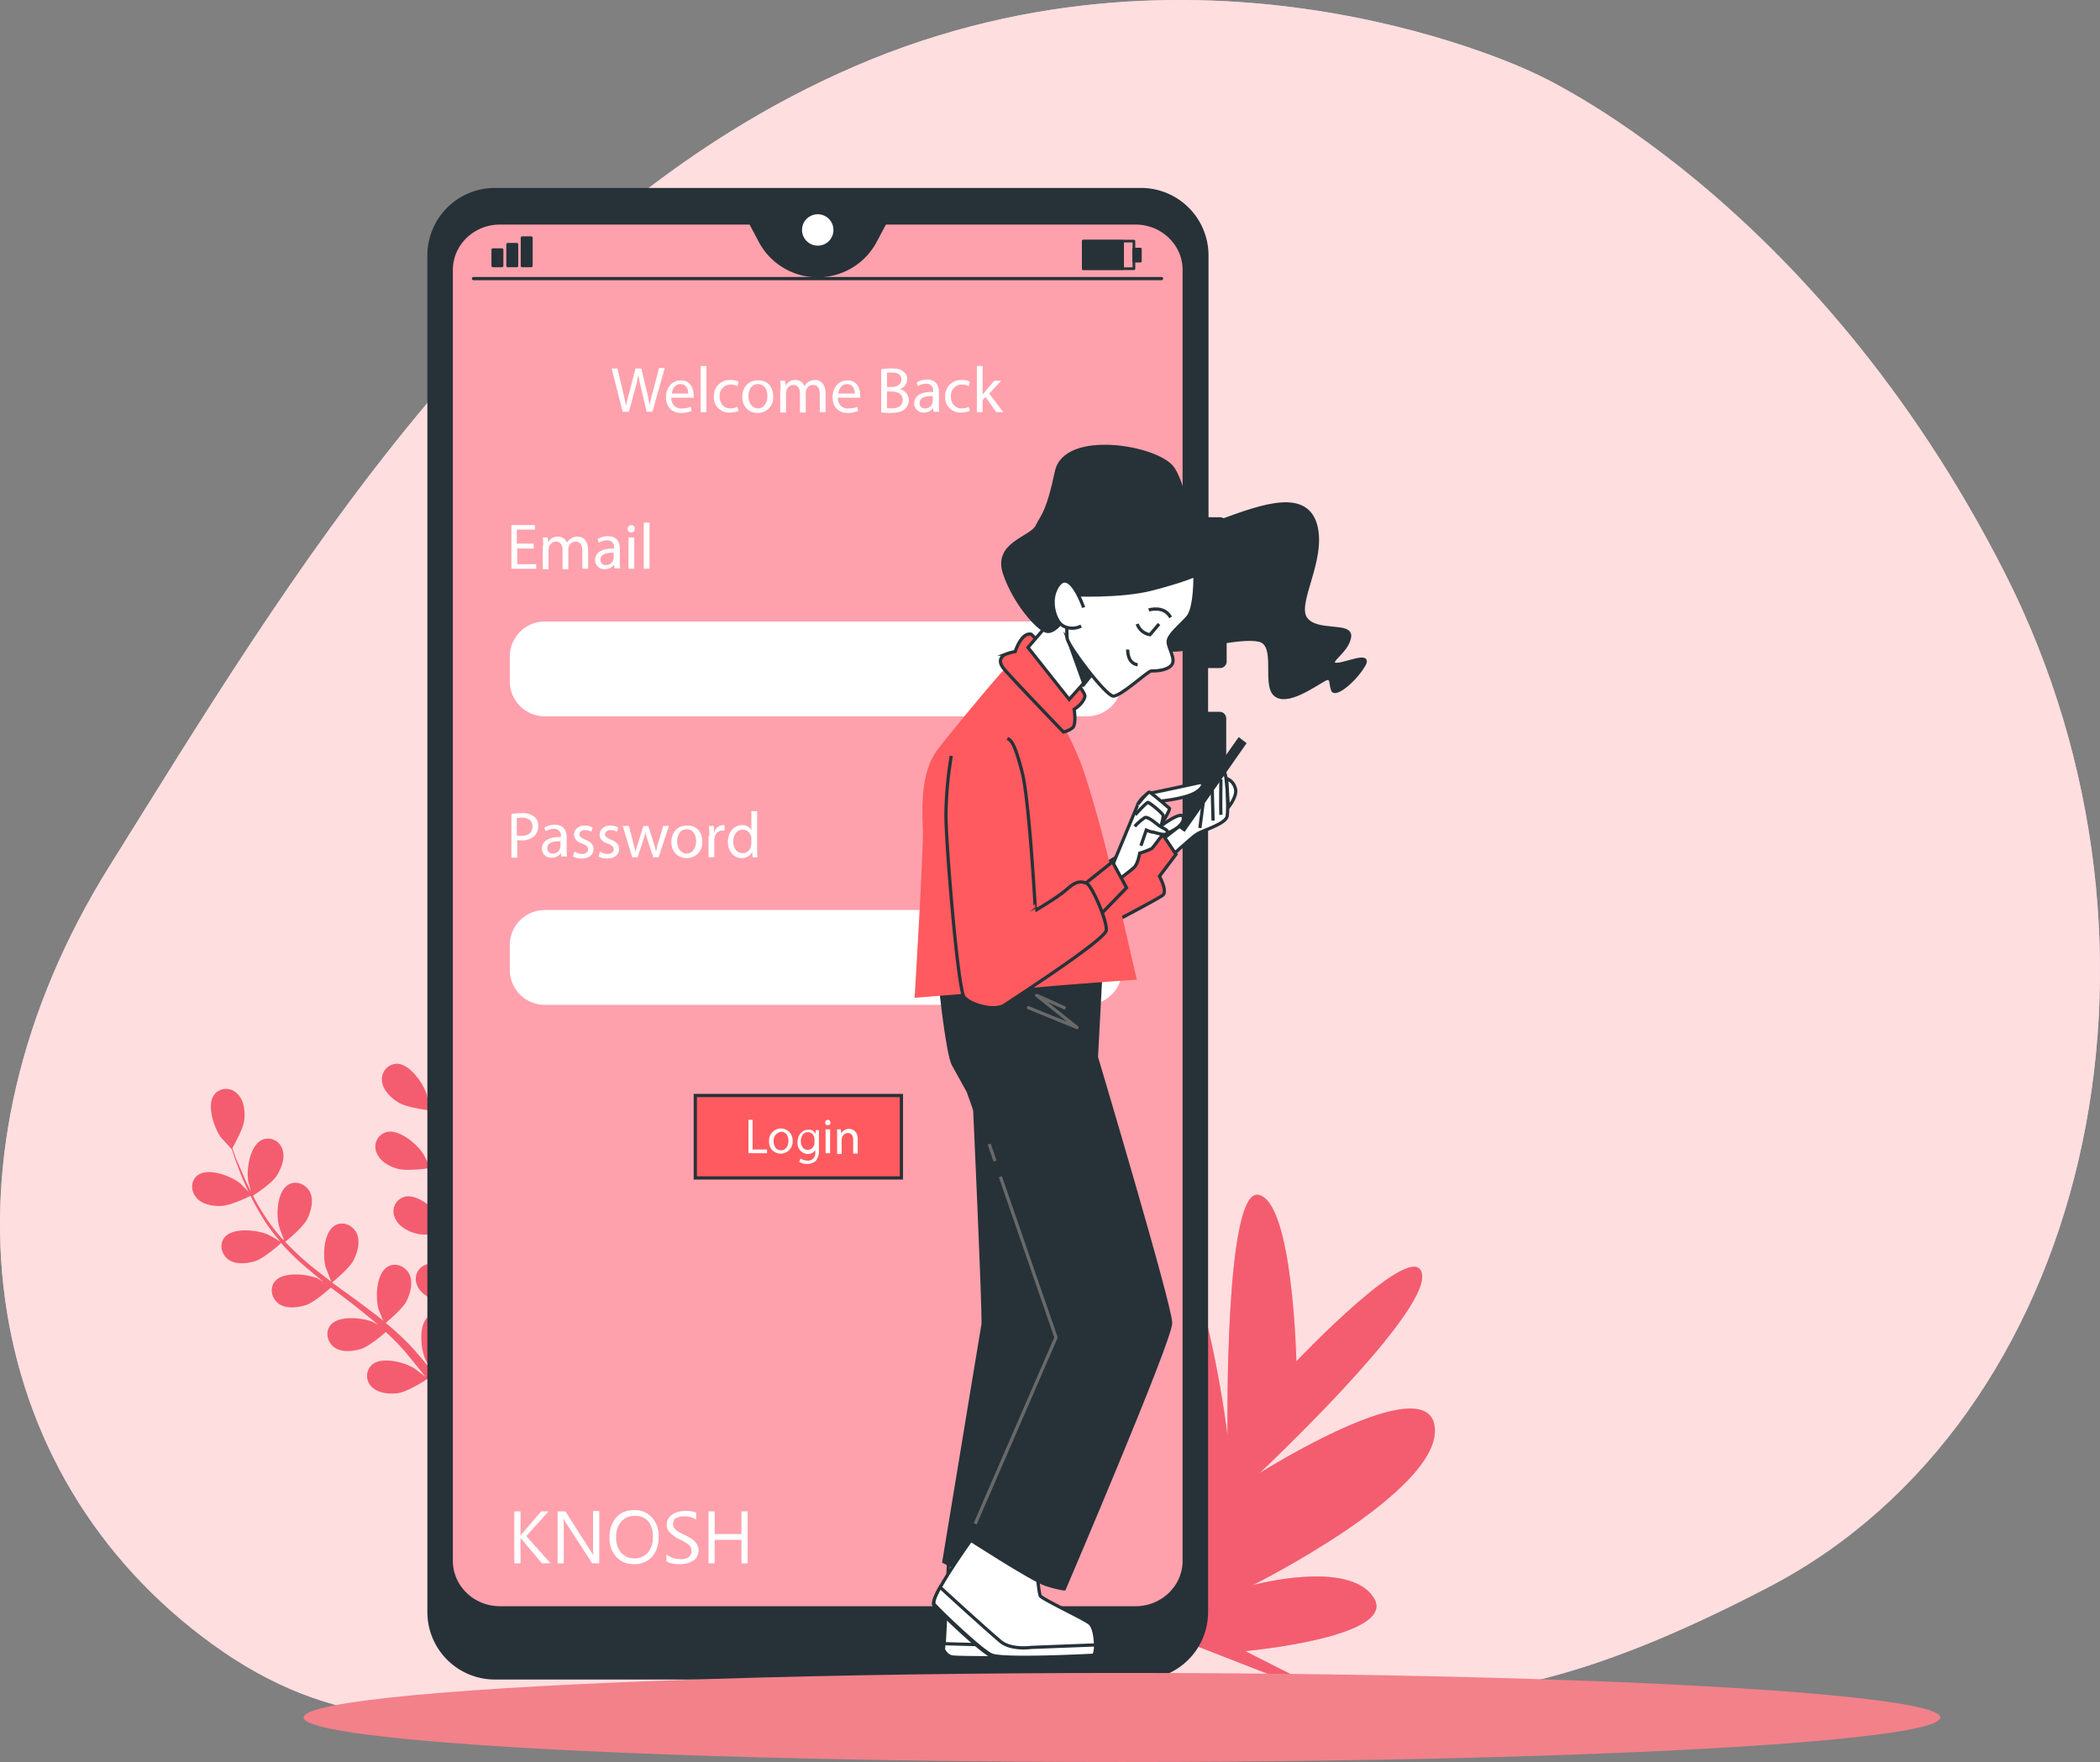 <svg xmlns="http://www.w3.org/2000/svg" width="718.788" height="603.2" viewBox="0 0 718.788 603.2">
  <rect x="0" y="0" width="718.788" height="603.2" fill="#808080" stroke="none"/>
  <g id="Character_2" transform="translate(-17.838 -29.71)">
    <g id="Group_10857" data-name="Group 10857" transform="translate(17.838 29.71)">
      <g id="Group_10845" data-name="Group 10845">
        <path id="Path_4667" data-name="Path 4667" d="M543.11,54.812S432.062.065,310.714,52.272,116.7,227.945,55.177,326.435c-61.38,98.49-45.435,207.844,35.7,266.4s148.44-5.785,270.635,4.939c122.054,10.865,152.814,32.03,261.886-24.834S769.72,355.784,704.249,226.252C638.636,96.72,543.11,54.812,543.11,54.812Z" transform="translate(-17.838 -29.71)" fill="#ffdee0"/>
        <path id="Path_4668" data-name="Path 4668" d="M543.11,54.812S432.062.065,310.714,52.272,116.7,227.945,55.177,326.435c-61.38,98.49-45.435,207.844,35.7,266.4s148.44-5.785,270.635,4.939c122.054,10.865,152.814,32.03,261.886-24.834S769.72,355.784,704.249,226.252C638.636,96.72,543.11,54.812,543.11,54.812Z" transform="translate(-17.838 -29.71)" fill="#ffdee0" opacity="0.7"/>
      </g>
      <g id="Group_10846" data-name="Group 10846" transform="translate(65.769 344.377)">
        <path id="Path_4669" data-name="Path 4669" d="M126.875,303.745a56.828,56.828,0,0,0-1.129-5.644c-1.27-3.81-5.785-10.3-10.159-10.3a5.272,5.272,0,0,0-5.08,5.926c.282,3.1,3.1,5.785,5.644,7.337C119.115,302.9,126.875,303.745,126.875,303.745Z" transform="translate(-45.527 -268.005)" fill="#f45d6f"/>
        <path id="Path_4670" data-name="Path 4670" d="M152.54,274.094c-4.233,1.552-6.209,9.172-6.067,13.123,0,.282.847,5.644.847,5.644h.141c-.282,1.27-.706,2.54-.988,3.951-.564,2.681-1.27,5.644-1.834,9.031a80.723,80.723,0,0,0-1.129,10.724,71.266,71.266,0,0,0,.423,12.135v.141c-.564-1.129-2.117-4.374-2.4-4.656-2.117-3.245-8.325-8.466-12.558-7.2a5.179,5.179,0,0,0-3.245,7.055c1.129,2.963,4.515,4.8,7.337,5.5,3.245.847,10.3-.141,10.865-.282a98.943,98.943,0,0,0,2.681,12.135c.706,2.258,1.411,4.656,2.117,6.914a11.4,11.4,0,0,1-.988-1.975c-2.117-3.245-8.325-8.466-12.558-7.2a5.179,5.179,0,0,0-3.245,7.055c1.129,2.963,4.515,4.8,7.337,5.5,2.822.847,9.031,0,10.583-.141.282.847.564,1.834.847,2.681,1.411,4.233,2.963,8.466,4.233,12.558.423,1.411.847,2.963,1.27,4.374l-.847-1.693c-2.117-3.245-8.325-8.466-12.558-7.2a5.179,5.179,0,0,0-3.245,7.055c1.129,2.963,4.515,4.8,7.337,5.5,2.681.847,8.325.141,10.3-.141.423,1.552.706,2.963.988,4.515.141.988.423,1.975.564,2.963l.423,2.963c.141,1.975.423,3.951.564,5.785.141,1.27.141,2.54.282,3.81-.423-1.411-1.411-4.374-1.552-4.515a21.525,21.525,0,0,0-6.773-7.761,2.274,2.274,0,0,0-.564-.988,5.349,5.349,0,0,0-7.761-1.27c-3.386,2.822-2.54,10.865-.988,14.534.141.282,1.27,2.4,2.117,3.81-.564-.706-1.129-1.411-1.834-2.258-1.27-1.552-2.54-2.963-3.81-4.515-.706-.706-1.411-1.552-2.117-2.258l-2.258-2.258c-1.834-1.693-3.669-3.387-5.644-4.939,1.27-1.129,5.926-4.939,7.2-7.62s2.258-6.35.847-9.172c-1.411-2.681-4.8-4.092-7.478-2.4-3.81,2.4-4.092,10.3-3.1,14.11,0,.282,1.129,2.963,1.693,4.374a34.346,34.346,0,0,0-3.528-2.822c-3.528-2.681-7.055-5.362-10.724-7.9-1.129-.847-2.258-1.693-3.245-2.4.423-.423,6.067-4.939,7.478-7.9,1.27-2.681,2.258-6.35.847-9.172-1.411-2.681-4.8-4.092-7.478-2.4-3.81,2.4-4.092,10.3-3.1,14.11.141.282,1.552,4.092,1.975,5.08-2.4-1.834-4.8-3.669-7.055-5.5a96.664,96.664,0,0,1-8.748-8.184c.282-.141,6.067-4.8,7.62-7.9,1.27-2.681,2.258-6.35.847-9.172-1.411-2.681-4.8-4.092-7.478-2.4-3.81,2.4-4.092,10.3-3.1,14.11a41.4,41.4,0,0,0,1.693,4.515c-.141.141-.141,0-.282.141a63.039,63.039,0,0,1-7.2-9.595,54.167,54.167,0,0,1-3.1-5.5c1.129-.706,6.491-4.233,8.184-6.914,1.552-2.54,2.963-6.067,1.834-9.03a5.158,5.158,0,0,0-7.055-3.1c-3.951,1.975-5.221,9.736-4.656,13.687,0,.282.564,2.4.988,3.951l-1.27-2.54c-1.411-2.963-2.54-5.926-3.669-8.325-.564-1.411-.988-2.822-1.411-3.951.706-1.411,3.81-6.773,4.092-9.877.282-2.963-.141-6.773-2.54-8.889a5.185,5.185,0,0,0-7.761.423c-2.681,3.528-.141,11.147,2.117,14.393.141.282,3.81,4.233,3.81,4.233v-.141c.423,1.129.847,2.54,1.27,3.81.988,2.54,1.975,5.5,3.386,8.466a88.783,88.783,0,0,0,4.939,9.595,57.724,57.724,0,0,0,7.055,9.877l.141.141a43.7,43.7,0,0,0-4.515-2.54c-3.669-1.552-11.57-2.4-14.534.847-2.117,2.4-1.27,5.926,1.129,7.761,2.54,1.834,6.35,1.411,9.172.564,3.1-.988,8.466-5.785,8.889-6.208a85.827,85.827,0,0,0,8.889,8.607c1.834,1.552,3.669,3.1,5.644,4.656-.988-.564-1.834-.988-1.975-1.129-3.669-1.552-11.57-2.4-14.534.847-2.117,2.4-1.27,5.926,1.129,7.761,2.54,1.834,6.35,1.411,9.172.564s7.478-4.939,8.748-6.067c.706.564,1.411,1.129,2.258,1.693,3.528,2.681,7.055,5.362,10.442,8.184,1.27.988,2.4,1.975,3.528,2.963-.847-.564-1.552-.847-1.693-.988-3.669-1.552-11.57-2.4-14.534.847-2.117,2.4-1.27,5.926,1.129,7.761,2.54,1.834,6.35,1.411,9.172.564,2.681-.847,7.055-4.515,8.466-5.785,1.129.988,2.258,2.117,3.386,3.245.706.706,1.411,1.411,2.117,2.258a28.249,28.249,0,0,1,1.975,2.258c1.27,1.552,2.54,3.1,3.669,4.515.847.988,1.552,1.975,2.4,3.1-1.129-.988-3.528-2.822-3.81-2.963-3.386-2.117-11.006-4.092-14.392-1.27a5.185,5.185,0,0,0,0,7.761c2.258,2.117,6.067,2.4,9.031,1.975,3.245-.564,9.031-4.233,9.736-4.8,1.27,1.693,2.54,3.245,3.669,4.8,3.951,5.362,6.914,10.018,9.031,13.4a.437.437,0,0,1,.141.282l2.681-1.27a3.084,3.084,0,0,1-.423-.706c-2.117-3.245-5.362-7.9-9.454-13.264-1.27-1.693-2.681-3.528-4.092-5.362a54.515,54.515,0,0,0,4.233-5.221c3.1,1.27,9.595,1.27,10.442,1.27.141,2.117.282,4.092.282,6.067.282,6.632.282,12.276.141,16.086v.423l2.963-1.411c0-3.81-.141-9.031-.564-15.239-.141-2.116-.282-4.374-.564-6.773.847-.141,7.62-1.975,10.159-3.951,2.258-1.834,4.8-4.8,4.656-7.9s-2.54-5.644-5.785-5.221c-4.374.564-8.043,7.62-8.748,11.57,0,.282-.282,2.822-.282,4.374-.141-.988-.141-1.834-.282-2.822-.141-1.975-.423-3.81-.706-5.926l-.423-2.963c-.141-.988-.423-2.117-.564-3.1-.564-2.4-1.129-4.8-1.834-7.2,1.693-.141,7.761-.847,10.3-2.4,2.54-1.411,5.362-4.092,5.785-7.2a5.21,5.21,0,0,0-4.939-6.067c-4.374-.141-9.172,6.35-10.442,10.018-.141.282-.706,2.963-.988,4.515-.423-1.411-.847-2.963-1.411-4.374-1.411-4.233-2.963-8.325-4.515-12.558-.423-1.27-.988-2.54-1.411-3.81.564,0,7.761-.705,10.583-2.4,2.54-1.411,5.362-4.092,5.785-7.2a5.21,5.21,0,0,0-4.939-6.067c-4.374-.141-9.172,6.35-10.442,10.018-.141.282-.988,4.233-1.129,5.362-.988-2.822-1.975-5.644-2.822-8.466-1.129-3.951-2.117-7.761-2.822-11.57.282,0,7.761-.705,10.724-2.4,2.54-1.411,5.362-4.092,5.785-7.2a5.21,5.21,0,0,0-4.939-6.067c-4.374-.141-9.172,6.35-10.442,10.018-.141.282-.847,3.245-1.129,4.8h-.282a70.063,70.063,0,0,1-.706-11.994c0-2.258.282-4.374.423-6.35,1.411,0,7.761,0,10.583-1.27,2.681-1.129,5.785-3.386,6.491-6.491a5.331,5.331,0,0,0-4.233-6.632c-4.374-.564-9.736,5.362-11.429,8.889a28.018,28.018,0,0,0-1.27,3.81c.141-.988.141-1.834.282-2.822.423-3.245,1.129-6.35,1.693-9.031.282-1.552.706-2.822.988-4.092,1.411-.705,6.914-3.669,8.889-5.926,1.834-2.258,3.528-5.785,2.822-8.748A4.21,4.21,0,0,0,152.54,274.094Z" transform="translate(-62.585 -273.771)" fill="#f45d6f"/>
        <path id="Path_4671" data-name="Path 4671" d="M74.4,325.682c3.528-.141,10.442-3.669,10.442-3.669.141,0-3.669-3.81-3.951-4.092-3.1-2.4-10.442-5.362-14.251-2.963-2.681,1.693-2.822,5.362-.847,7.761C67.625,325.118,71.435,325.824,74.4,325.682Z" transform="translate(-64.449 -257.207)" fill="#f45d6f"/>
      </g>
      <g id="Group_10847" data-name="Group 10847" transform="translate(279.189 403.27)">
        <path id="Path_4672" data-name="Path 4672" d="M380.226,378.287s-1.129-54.748-12.981-57.005c-11.712-2.258-10.583,82.4-10.583,82.4s-9.172-78.312-32.595-87.484-19.331,75.067.988,110.483c0,0-27.233-68.858-58.84-68.576s30.478,83.533,30.478,83.533-41.766-33.582-40.92-19.9c.988,13.687,14.957,21.589,14.957,21.589L215.7,424.992l187.666,73.091-40.638-20.6s52.349-4.8,44.024-18.2-41.484-4.374-41.484-4.374,63.778-31.748,62.367-53.619c-1.411-21.73-59.969,15.239-59.969,15.239s57.288-53.76,55.594-67.87C421.569,334.686,380.226,378.287,380.226,378.287Z" transform="translate(-215.7 -315.509)" fill="#f45d6f"/>
        <path id="Path_4673" data-name="Path 4673" d="M380.226,378.287s-1.129-54.748-12.981-57.005c-11.712-2.258-10.583,82.4-10.583,82.4s-9.172-78.312-32.595-87.484-19.331,75.067.988,110.483c0,0-27.233-68.858-58.84-68.576s30.478,83.533,30.478,83.533-41.766-33.582-40.92-19.9c.988,13.687,14.957,21.589,14.957,21.589L215.7,424.992l187.666,73.091-40.638-20.6s52.349-4.8,44.024-18.2-41.484-4.374-41.484-4.374,63.778-31.748,62.367-53.619c-1.411-21.73-59.969,15.239-59.969,15.239s57.288-53.76,55.594-67.87C421.569,334.686,380.226,378.287,380.226,378.287Z" transform="translate(-215.7 -315.509)" fill="#f45d6f" opacity="0.4"/>
      </g>
      <path id="Path_4674" data-name="Path 4674" d="M361.53,83.7H275.74l-3.527,6.632a22.3,22.3,0,0,1-38.944,0L229.741,83.7H143.95c-9.172,0-16.65,7.2-16.65,16.086V541.719c0,8.889,7.478,16.086,16.65,16.086H361.671c9.172,0,16.65-7.2,16.65-16.086V99.927A16.722,16.722,0,0,0,361.53,83.7Z" transform="translate(27.154 -7.518)" fill="#ffa1ac"/>
      <g id="Group_10848" data-name="Group 10848" transform="translate(370.764 82.532)">
        <rect id="Rectangle_1591" data-name="Rectangle 1591" width="17.356" height="9.454" fill="none" stroke="#263238" stroke-linecap="round" stroke-linejoin="round" stroke-miterlimit="10" stroke-width="0.911"/>
        <rect id="Rectangle_1592" data-name="Rectangle 1592" width="13.546" height="9.454" fill="#263238" stroke="#263238" stroke-linecap="round" stroke-linejoin="round" stroke-miterlimit="10" stroke-width="0.804"/>
        <rect id="Rectangle_1593" data-name="Rectangle 1593" width="2.399" height="4.233" transform="translate(17.214 2.681)" fill="#263238" stroke="#263238" stroke-linecap="round" stroke-linejoin="round" stroke-miterlimit="10" stroke-width="0.804"/>
      </g>
      <g id="Group_10849" data-name="Group 10849" transform="translate(168.705 81.403)">
        <rect id="Rectangle_1594" data-name="Rectangle 1594" width="3.104" height="5.503" transform="translate(0 4.092)" fill="#263238" stroke="#263238" stroke-linecap="round" stroke-linejoin="round" stroke-miterlimit="10" stroke-width="0.979"/>
        <rect id="Rectangle_1595" data-name="Rectangle 1595" width="3.104" height="7.337" transform="translate(5.08 2.258)" fill="#263238" stroke="#263238" stroke-linecap="round" stroke-linejoin="round" stroke-miterlimit="10" stroke-width="0.979"/>
        <rect id="Rectangle_1596" data-name="Rectangle 1596" width="3.104" height="9.595" transform="translate(10.018)" fill="#263238" stroke="#263238" stroke-linecap="round" stroke-linejoin="round" stroke-miterlimit="10" stroke-width="0.979"/>
      </g>
      <line id="Line_3" data-name="Line 3" x2="235.5" transform="translate(162.073 95.372)" fill="none" stroke="#263238" stroke-linecap="round" stroke-linejoin="round" stroke-miterlimit="10" stroke-width="1.109"/>
      <path id="Path_4675" data-name="Path 4675" d="M392.676,238.956a1.716,1.716,0,0,0,1.693-1.693V190.134a1.716,1.716,0,0,0-1.693-1.693h-4.515V98.276A22.552,22.552,0,0,0,365.584,75.7H144.476A22.552,22.552,0,0,0,121.9,98.276V562.645a22.552,22.552,0,0,0,22.576,22.576H365.443a22.552,22.552,0,0,0,22.576-22.576V279.452h4.515a1.716,1.716,0,0,0,1.693-1.693V256.735a1.716,1.716,0,0,0-1.693-1.693H388.02V238.956h4.656ZM380.4,545.149c0,8.889-7.478,16.086-16.65,16.086H146.17c-9.172,0-16.65-7.2-16.65-16.086V103.215c0-8.889,7.478-16.086,16.65-16.086h85.79l3.528,6.632a22.3,22.3,0,0,0,38.944,0l3.528-6.632h85.79c9.172,0,16.65,7.2,16.65,16.086Z" transform="translate(24.934 -10.806)" fill="#263238" stroke="#263238" stroke-linecap="round" stroke-linejoin="round" stroke-miterlimit="10" stroke-width="1.109"/>
      <path id="Path_4676" data-name="Path 4676" d="M223.853,87.226a5.926,5.926,0,1,0-5.926,5.926A5.872,5.872,0,0,0,223.853,87.226Z" transform="translate(61.968 -8.505)" fill="#fff" stroke="#263238" stroke-linecap="round" stroke-linejoin="round" stroke-miterlimit="10" stroke-width="1.109"/>
      <ellipse id="Ellipse_89" data-name="Ellipse 89" cx="280.089" cy="15.239" rx="280.089" ry="15.239" transform="translate(103.939 572.722)" fill="#f2818a"/>
      <path id="Path_4677" data-name="Path 4677" d="M170.01,134.1l-3.81-14.957h1.975l1.834,7.62c.423,1.834.847,3.669,1.129,5.221h0c.282-1.552.706-3.245,1.27-5.221l1.975-7.62h1.975l1.834,7.62a39.947,39.947,0,0,1,.988,5.08h0a46.316,46.316,0,0,1,1.27-5.221l1.975-7.62H184.4l-4.233,14.957h-1.975l-1.834-7.761a43.459,43.459,0,0,1-.988-4.939h0a47.113,47.113,0,0,1-1.129,4.939l-2.117,7.761H170.01Z" transform="translate(43.143 6.991)" fill="#fff"/>
      <path id="Path_4678" data-name="Path 4678" d="M181.234,127.926A3.334,3.334,0,0,0,184.9,131.6a7.3,7.3,0,0,0,2.963-.564l.282,1.411a8.933,8.933,0,0,1-3.528.706c-3.245,0-5.221-2.117-5.221-5.362S181.375,122,184.48,122c3.528,0,4.374,3.1,4.374,5.08v.847Zm5.785-1.411c0-1.27-.564-3.245-2.681-3.245-1.975,0-2.822,1.834-2.963,3.245Z" transform="translate(48.568 8.224)" fill="#fff"/>
      <path id="Path_4679" data-name="Path 4679" d="M187.8,118.5h1.975v15.8H187.8Z" transform="translate(52.021 6.786)" fill="#fff"/>
      <path id="Path_4680" data-name="Path 4680" d="M199.466,132.483a7.551,7.551,0,0,1-3.1.564,5.148,5.148,0,0,1-5.362-5.5,5.445,5.445,0,0,1,5.785-5.644,6.335,6.335,0,0,1,2.681.564l-.423,1.552a4.372,4.372,0,0,0-2.258-.564,3.781,3.781,0,0,0-3.81,4.092c0,2.54,1.552,4.092,3.669,4.092a4.981,4.981,0,0,0,2.4-.564Z" transform="translate(53.336 8.183)" fill="#fff"/>
      <path id="Path_4681" data-name="Path 4681" d="M208.483,127.5a5.249,5.249,0,0,1-5.362,5.644c-2.963,0-5.221-2.117-5.221-5.5,0-3.669,2.4-5.644,5.362-5.644C206.366,121.861,208.483,124.118,208.483,127.5Zm-8.466,0c0,2.4,1.411,4.092,3.245,4.092s3.245-1.693,3.245-4.233c0-1.834-.847-4.092-3.245-4.092S200.017,125.529,200.017,127.5Z" transform="translate(56.172 8.222)" fill="#fff"/>
      <path id="Path_4682" data-name="Path 4682" d="M207.241,125.145a19.872,19.872,0,0,0-.141-2.963h1.693l.141,1.693h0a3.673,3.673,0,0,1,3.386-1.975,3.369,3.369,0,0,1,3.1,2.117h0a3.089,3.089,0,0,1,1.27-1.411,4.373,4.373,0,0,1,2.4-.706c1.411,0,3.528.988,3.528,4.656v6.35h-1.975v-6.067c0-2.117-.705-3.245-2.4-3.245a2.413,2.413,0,0,0-2.258,1.834,2.092,2.092,0,0,0-.141.988v6.632h-1.975v-6.491c0-1.693-.706-2.963-2.258-2.963a2.574,2.574,0,0,0-2.4,1.975,2.092,2.092,0,0,0-.141.988v6.491H207.1v-7.9Z" transform="translate(59.954 8.183)" fill="#fff"/>
      <path id="Path_4683" data-name="Path 4683" d="M221.634,127.926A3.334,3.334,0,0,0,225.3,131.6a7.3,7.3,0,0,0,2.963-.564l.282,1.411a8.933,8.933,0,0,1-3.528.706c-3.245,0-5.221-2.117-5.221-5.362S221.775,122,224.88,122c3.528,0,4.374,3.1,4.374,5.08v.847Zm5.785-1.411c0-1.27-.564-3.245-2.681-3.245-1.975,0-2.822,1.834-2.963,3.245Z" transform="translate(65.174 8.224)" fill="#fff"/>
      <path id="Path_4684" data-name="Path 4684" d="M231.6,119.382a22.213,22.213,0,0,1,3.528-.282c1.975,0,3.245.282,4.092,1.129a2.937,2.937,0,0,1,1.27,2.681,3.565,3.565,0,0,1-2.54,3.245h0a3.978,3.978,0,0,1,3.1,3.81,4.13,4.13,0,0,1-1.27,2.963c-.988.988-2.681,1.411-5.221,1.411-1.27,0-2.4-.141-2.963-.141V119.382Zm1.975,6.067h1.693c1.975,0,3.245-1.129,3.245-2.54,0-1.693-1.27-2.4-3.245-2.4a4.869,4.869,0,0,0-1.693.141Zm0,7.2c.423,0,.988.141,1.552.141,1.975,0,3.81-.706,3.81-2.963,0-1.975-1.693-2.822-3.81-2.822h-1.552Z" transform="translate(70.024 7.032)" fill="#fff"/>
      <path id="Path_4685" data-name="Path 4685" d="M246.232,132.947l-.141-1.411h0a3.81,3.81,0,0,1-3.245,1.552,3.075,3.075,0,0,1-3.245-3.1c0-2.54,2.258-4.092,6.491-3.951v-.282a2.276,2.276,0,0,0-2.4-2.54,5.088,5.088,0,0,0-2.822.847l-.423-1.27a6.52,6.52,0,0,1,3.528-.988c3.245,0,4.092,2.258,4.092,4.374v4.092a13.715,13.715,0,0,0,.141,2.54h-1.975Zm-.282-5.5c-2.117,0-4.515.282-4.515,2.4a1.7,1.7,0,0,0,1.834,1.834,2.5,2.5,0,0,0,2.54-1.834c0-.141.141-.423.141-.564v-1.834Z" transform="translate(73.312 8.142)" fill="#fff"/>
      <path id="Path_4686" data-name="Path 4686" d="M255.566,132.483a7.551,7.551,0,0,1-3.1.564,5.148,5.148,0,0,1-5.362-5.5,5.445,5.445,0,0,1,5.785-5.644,6.335,6.335,0,0,1,2.681.564l-.423,1.552a4.372,4.372,0,0,0-2.258-.564,3.781,3.781,0,0,0-3.81,4.092c0,2.54,1.552,4.092,3.669,4.092a4.981,4.981,0,0,0,2.4-.564Z" transform="translate(76.395 8.183)" fill="#fff"/>
      <path id="Path_4687" data-name="Path 4687" d="M256.634,128.518h0c.282-.423.706-.847.988-1.27l3.1-3.669h2.4l-4.092,4.374,4.8,6.35h-2.4l-3.669-5.221-.988,1.129V134.3H254.8V118.5h1.975v10.018Z" transform="translate(79.56 6.786)" fill="#fff"/>
      <path id="Path_4688" data-name="Path 4688" d="M149.661,165.143h-5.785V170.5h6.491v1.552H141.9V157.1h8.043v1.552h-6.208v4.8h5.785v1.693Z" transform="translate(33.155 22.651)" fill="#fff"/>
      <path id="Path_4689" data-name="Path 4689" d="M149.641,163.145a19.866,19.866,0,0,0-.141-2.963h1.693l.141,1.693h0a3.673,3.673,0,0,1,3.386-1.975,3.369,3.369,0,0,1,3.1,2.117h0a3.088,3.088,0,0,1,1.27-1.411,4.373,4.373,0,0,1,2.4-.706c1.411,0,3.528.988,3.528,4.656v6.35h-1.975v-6.067c0-2.117-.706-3.245-2.4-3.245a2.413,2.413,0,0,0-2.258,1.834,2.092,2.092,0,0,0-.141.988v6.632h-1.975v-6.491c0-1.693-.705-2.963-2.258-2.963a2.574,2.574,0,0,0-2.4,1.975,2.092,2.092,0,0,0-.141.988v6.491H149.5v-7.9Z" transform="translate(36.279 23.802)" fill="#fff"/>
      <path id="Path_4690" data-name="Path 4690" d="M168.832,170.947l-.141-1.411h0a3.81,3.81,0,0,1-3.245,1.552,3.075,3.075,0,0,1-3.245-3.1c0-2.54,2.258-4.092,6.491-3.951v-.282a2.276,2.276,0,0,0-2.4-2.54,5.087,5.087,0,0,0-2.822.847l-.423-1.27a6.521,6.521,0,0,1,3.528-.988c3.245,0,4.092,2.258,4.092,4.374v4.092a13.717,13.717,0,0,0,.141,2.54h-1.975Zm-.282-5.5c-2.117,0-4.515.282-4.515,2.4a1.7,1.7,0,0,0,1.834,1.834,2.5,2.5,0,0,0,2.54-1.834c0-.141.141-.423.141-.564v-1.834Z" transform="translate(41.499 23.761)" fill="#fff"/>
      <path id="Path_4691" data-name="Path 4691" d="M172.5,158.37a1.184,1.184,0,0,1-1.27,1.27,1.152,1.152,0,0,1-1.129-1.27,1.265,1.265,0,0,1,1.27-1.27A1.152,1.152,0,0,1,172.5,158.37Zm-2.117,13.687V161.333h1.975v10.724Z" transform="translate(44.746 22.651)" fill="#fff"/>
      <path id="Path_4692" data-name="Path 4692" d="M174,156.5h1.975v15.8H174Z" transform="translate(46.349 22.405)" fill="#fff"/>
      <path id="Path_4693" data-name="Path 4693" d="M141.9,227.282a24.256,24.256,0,0,1,3.669-.282,6.074,6.074,0,0,1,4.233,1.27,3.94,3.94,0,0,1,1.27,3.1,4.761,4.761,0,0,1-1.129,3.245,5.958,5.958,0,0,1-4.515,1.693,5.291,5.291,0,0,1-1.552-.141v6.067H141.9Zm1.834,7.337a5.288,5.288,0,0,0,1.552.141c2.4,0,3.81-1.129,3.81-3.245,0-1.975-1.411-2.963-3.528-2.963a5.857,5.857,0,0,0-1.834.141Z" transform="translate(33.155 51.382)" fill="#fff"/>
      <path id="Path_4694" data-name="Path 4694" d="M155.932,240.947l-.141-1.411h0a3.81,3.81,0,0,1-3.245,1.552,3.075,3.075,0,0,1-3.245-3.1c0-2.54,2.258-4.092,6.491-3.951v-.282a2.276,2.276,0,0,0-2.4-2.54,5.088,5.088,0,0,0-2.822.847l-.423-1.27a6.52,6.52,0,0,1,3.528-.988c3.245,0,4.092,2.258,4.092,4.374v3.951a13.715,13.715,0,0,0,.141,2.54h-1.975Zm-.282-5.5c-2.117,0-4.515.282-4.515,2.4a1.7,1.7,0,0,0,1.834,1.834,2.5,2.5,0,0,0,2.54-1.834c0-.141.141-.423.141-.564v-1.834Z" transform="translate(36.196 52.533)" fill="#fff"/>
      <path id="Path_4695" data-name="Path 4695" d="M157.364,238.889a4.538,4.538,0,0,0,2.54.847c1.411,0,2.117-.706,2.117-1.552,0-.988-.564-1.411-1.975-1.975-1.975-.706-2.822-1.693-2.822-3.1,0-1.693,1.411-3.1,3.669-3.1a5.019,5.019,0,0,1,2.681.706l-.423,1.411a4.372,4.372,0,0,0-2.258-.564c-1.129,0-1.834.706-1.834,1.411,0,.847.706,1.27,1.975,1.834,1.834.706,2.822,1.693,2.822,3.245,0,1.834-1.411,3.245-4.092,3.245a6.126,6.126,0,0,1-2.963-.706Z" transform="translate(39.279 52.615)" fill="#fff"/>
      <path id="Path_4696" data-name="Path 4696" d="M163.564,238.889a4.538,4.538,0,0,0,2.54.847c1.411,0,2.117-.706,2.117-1.552,0-.988-.564-1.411-1.975-1.975-1.975-.706-2.822-1.693-2.822-3.1,0-1.693,1.411-3.1,3.669-3.1a5.019,5.019,0,0,1,2.681.706l-.423,1.411a4.371,4.371,0,0,0-2.258-.564c-1.129,0-1.834.706-1.834,1.411,0,.847.706,1.27,1.975,1.834,1.834.706,2.822,1.693,2.822,3.245,0,1.834-1.411,3.245-4.092,3.245a6.126,6.126,0,0,1-2.963-.706Z" transform="translate(41.828 52.615)" fill="#fff"/>
      <path id="Path_4697" data-name="Path 4697" d="M171.017,230.1l1.411,5.5c.282,1.27.564,2.258.847,3.386h0a30.64,30.64,0,0,1,.988-3.386l1.693-5.5h1.693l1.693,5.362c.423,1.27.706,2.4.988,3.528h0a18.181,18.181,0,0,1,.847-3.528l1.552-5.362H184.7l-3.528,10.724h-1.834l-1.693-5.08a32.944,32.944,0,0,1-.988-3.528h0a25.748,25.748,0,0,1-.988,3.528l-1.693,5.08h-1.834L168.9,230.1Z" transform="translate(44.253 52.656)" fill="#fff"/>
      <path id="Path_4698" data-name="Path 4698" d="M191.283,235.5a5.249,5.249,0,0,1-5.362,5.644c-2.963,0-5.221-2.117-5.221-5.5,0-3.669,2.4-5.644,5.362-5.644C189.166,229.861,191.283,232.118,191.283,235.5Zm-8.607,0c0,2.4,1.411,4.092,3.245,4.092s3.245-1.693,3.245-4.233c0-1.834-.847-4.092-3.245-4.092S182.675,233.529,182.675,235.5Z" transform="translate(49.103 52.613)" fill="#fff"/>
      <path id="Path_4699" data-name="Path 4699" d="M189.982,233.569a25.012,25.012,0,0,0-.141-3.386h1.693V232.3h.141a3.274,3.274,0,0,1,2.963-2.4h.564v1.834H194.5a2.741,2.741,0,0,0-2.681,2.54c0,.282-.141.564-.141.847v5.785H189.7v-7.337Z" transform="translate(52.802 52.574)" fill="#fff"/>
      <path id="Path_4700" data-name="Path 4700" d="M204.418,226.5v12.981a17.991,17.991,0,0,0,.141,2.822h-1.693l-.141-1.834h0a3.894,3.894,0,0,1-3.669,2.117c-2.54,0-4.656-2.258-4.656-5.5,0-3.528,2.258-5.785,4.8-5.785a3.524,3.524,0,0,1,3.245,1.693h0V226.5h1.975Zm-1.975,9.454a1.79,1.79,0,0,0-.141-.847,2.883,2.883,0,0,0-2.822-2.258c-1.975,0-3.245,1.834-3.245,4.092,0,2.117,1.129,3.951,3.245,3.951a2.846,2.846,0,0,0,2.822-2.4c0-.282.141-.564.141-.847Z" transform="translate(54.734 51.176)" fill="#fff"/>
      <path id="Path_4701" data-name="Path 4701" d="M339.044,212.954H153.494A11.984,11.984,0,0,1,141.5,200.96v-8.466A11.984,11.984,0,0,1,153.494,180.5h185.55a11.984,11.984,0,0,1,11.994,11.994v8.466A11.984,11.984,0,0,1,339.044,212.954Z" transform="translate(32.99 32.269)" fill="#fff"/>
      <path id="Path_4702" data-name="Path 4702" d="M339.044,282.954H153.494A11.984,11.984,0,0,1,141.5,270.96v-8.466A11.984,11.984,0,0,1,153.494,250.5h185.55a11.984,11.984,0,0,1,11.994,11.994v8.466A11.984,11.984,0,0,1,339.044,282.954Z" transform="translate(32.99 61.041)" fill="#fff"/>
      <rect id="Rectangle_1597" data-name="Rectangle 1597" width="70.551" height="28.221" transform="translate(237.987 375.037)" fill="#ff5a5f" stroke="#263238" stroke-miterlimit="10" stroke-width="1.109"/>
      <path id="Path_4703" data-name="Path 4703" d="M199.4,301.4h1.411v10.159h4.939v1.27H199.4Z" transform="translate(56.789 81.962)" fill="#fff"/>
      <path id="Path_4704" data-name="Path 4704" d="M212.443,307.733a4.075,4.075,0,0,1-4.092,4.374,3.934,3.934,0,0,1-3.951-4.233,4.083,4.083,0,0,1,4.092-4.374A4.01,4.01,0,0,1,212.443,307.733Zm-6.491.141c0,1.834.988,3.1,2.54,3.1,1.411,0,2.54-1.27,2.54-3.245,0-1.411-.705-3.1-2.4-3.1A2.987,2.987,0,0,0,205.952,307.874Z" transform="translate(58.844 82.826)" fill="#fff"/>
      <path id="Path_4705" data-name="Path 4705" d="M218.637,303.7v7.055a5.576,5.576,0,0,1-1.129,3.81,4.687,4.687,0,0,1-2.963.988,5.019,5.019,0,0,1-2.681-.706l.423-1.129a5.364,5.364,0,0,0,2.4.706,2.492,2.492,0,0,0,2.681-2.822v-.847h0a2.905,2.905,0,0,1-2.54,1.411,3.693,3.693,0,0,1-3.528-3.951c0-2.822,1.834-4.374,3.669-4.374a2.579,2.579,0,0,1,2.54,1.411h0v-1.27h1.129Zm-1.552,3.245a1.272,1.272,0,0,0-.141-.705,2.158,2.158,0,0,0-2.117-1.552c-1.411,0-2.4,1.27-2.4,3.1,0,1.552.847,2.963,2.4,2.963a2.381,2.381,0,0,0,2.117-1.552,1.79,1.79,0,0,0,.141-.847Z" transform="translate(61.68 82.908)" fill="#fff"/>
      <path id="Path_4706" data-name="Path 4706" d="M219.834,302.388c0,.564-.423.847-.988.847a.813.813,0,0,1-.847-.847.965.965,0,0,1,.988-.988A.944.944,0,0,1,219.834,302.388Zm-1.693,10.442v-8.184h1.552v8.184Z" transform="translate(64.434 81.962)" fill="#fff"/>
      <path id="Path_4707" data-name="Path 4707" d="M220.9,306v-2.258h1.27l.141,1.411h0a2.969,2.969,0,0,1,2.681-1.552c1.129,0,2.963.706,2.963,3.528v4.939H226.4V307.41c0-1.27-.423-2.4-1.834-2.4a2.116,2.116,0,0,0-1.975,1.552,6.109,6.109,0,0,0-.141.706v4.939H220.9V306Z" transform="translate(65.626 82.867)" fill="#fff"/>
      <path id="Path_4708" data-name="Path 4708" d="M155.017,414.179h-2.963l-6.914-8.184a2.437,2.437,0,0,1-.423-.564h0v8.748H142.6V396.4h2.117v8.325h0c.141-.141.282-.423.423-.564l6.632-7.761h2.54l-7.62,8.466Z" transform="translate(33.443 121.01)" fill="#fff"/>
      <path id="Path_4709" data-name="Path 4709" d="M167.492,414.22h-2.54l-9.172-14.11a4.226,4.226,0,0,1-.564-1.129h-.141c0,.423.141,1.129.141,2.4v12.84H153.1V396.441h2.681l8.89,13.969c.423.564.564.988.706,1.129h0a13.019,13.019,0,0,1-.141-2.681V396.3h2.117v17.92Z" transform="translate(37.758 120.969)" fill="#fff"/>
      <path id="Path_4710" data-name="Path 4710" d="M174.025,414.584a7.78,7.78,0,0,1-6.067-2.54,9.111,9.111,0,0,1-2.258-6.491,10.209,10.209,0,0,1,2.258-6.914c1.552-1.834,3.669-2.54,6.35-2.54a7.686,7.686,0,0,1,5.926,2.54,9.111,9.111,0,0,1,2.258,6.491c0,2.963-.706,5.221-2.258,6.914A7.88,7.88,0,0,1,174.025,414.584Zm.141-16.509a5.867,5.867,0,0,0-4.515,1.975,7.882,7.882,0,0,0-1.693,5.362,7.5,7.5,0,0,0,1.693,5.221,5.867,5.867,0,0,0,4.515,1.975,5.959,5.959,0,0,0,4.656-1.975,7.883,7.883,0,0,0,1.693-5.362,8.027,8.027,0,0,0-1.693-5.5A5.782,5.782,0,0,0,174.166,398.075Z" transform="translate(42.937 120.887)" fill="#fff"/>
      <path id="Path_4711" data-name="Path 4711" d="M179.5,413.515v-2.4a5.974,5.974,0,0,0,.988.706,5.011,5.011,0,0,0,1.27.564,4.12,4.12,0,0,0,1.27.282c.423,0,.847.141,1.27.141a4.853,4.853,0,0,0,2.822-.706,2.548,2.548,0,0,0,.988-2.117,4.12,4.12,0,0,0-.282-1.27c-.141-.423-.564-.706-.847-.988l-1.27-.847a18.89,18.89,0,0,0-1.693-.847,10.525,10.525,0,0,1-1.693-.988,12.347,12.347,0,0,1-1.411-1.129,7.755,7.755,0,0,1-.988-1.27,3.308,3.308,0,0,1-.282-1.693,3.4,3.4,0,0,1,.564-2.116,4.485,4.485,0,0,1,1.411-1.411,8.342,8.342,0,0,1,1.975-.847,12.352,12.352,0,0,1,2.258-.282,9.008,9.008,0,0,1,3.81.564v2.4a7.035,7.035,0,0,0-4.092-1.129,5.292,5.292,0,0,0-1.411.141,13.329,13.329,0,0,0-1.27.423,1.272,1.272,0,0,0-.847.847,3.37,3.37,0,0,0-.282,1.27,2.658,2.658,0,0,0,.282,1.129,3.741,3.741,0,0,0,.706.847,4.923,4.923,0,0,0,1.27.847,18.892,18.892,0,0,0,1.693.847c.706.282,1.27.706,1.834.988a6.265,6.265,0,0,1,1.552,1.129,5.068,5.068,0,0,1,.988,1.411,3.757,3.757,0,0,1,.423,1.693,4.14,4.14,0,0,1-.564,2.258,3.4,3.4,0,0,1-1.411,1.411,8.341,8.341,0,0,1-1.975.847,12.426,12.426,0,0,1-2.4.282h-.988c-.423,0-.847-.141-1.27-.141-.423-.141-.847-.141-1.27-.282Z" transform="translate(48.609 120.969)" fill="#fff"/>
      <path id="Path_4712" data-name="Path 4712" d="M203.1,414.179h-2.117v-8.043h-9.172v8.043H189.7V396.4h2.117v7.761h9.172V396.4H203.1Z" transform="translate(52.802 121.01)" fill="#fff"/>
      <g id="Group_10850" data-name="Group 10850" transform="translate(322.93 533.354)">
        <path id="Path_4713" data-name="Path 4713" d="M248.493,407.7,246.8,439.166s.988,2.258,2.963,2.54,43.46,0,43.46,0a10.648,10.648,0,0,0-.282-5.08,6.592,6.592,0,0,0-4.515-4.515c-2.117-.564-16.509-7.055-17.779-7.62s-1.975-8.889-1.975-8.889Z" transform="translate(-246.659 -407.7)" fill="#fff" stroke="#263238" stroke-miterlimit="10" stroke-width="1.109"/>
        <path id="Path_4714" data-name="Path 4714" d="M293.123,433.156a11.385,11.385,0,0,0,0-3.386c-8.607-.282-36.969-.988-46.282-1.27l-.141,1.975s.988,2.258,2.963,2.54C251.639,433.58,293.123,433.156,293.123,433.156Z" transform="translate(-246.7 -399.151)" fill="#fff" stroke="#263238" stroke-miterlimit="10" stroke-width="1.109"/>
      </g>
      <path id="Path_4715" data-name="Path 4715" d="M257.1,296.714s3.528,77.183,3.1,79.582-13.4,81.134-13.4,81.134,11.429,6.35,17.073,7.478A110.369,110.369,0,0,0,277,466.461s18.2-74.079,19.049-78.453-9.172-98.207-9.172-98.207Z" transform="translate(76.272 77.194)" fill="#263238" stroke="#263238" stroke-miterlimit="10" stroke-width="1.109"/>
      <g id="Group_10851" data-name="Group 10851" transform="translate(319.518 525.029)">
        <path id="Path_4716" data-name="Path 4716" d="M258.7,401.8s-16.227,22.294-14.251,24.552,15.945,15.662,19.472,17.215,35.276,0,35.276,0a8.747,8.747,0,0,0,.564-2.822c0-1.411-.141-6.773-2.117-8.325s-16.368-8.325-16.791-9.313c-.564-.988-1.27-9.595-1.27-9.595Z" transform="translate(-244.282 -401.8)" fill="#fff" stroke="#263238" stroke-miterlimit="10" stroke-width="1.109"/>
        <path id="Path_4717" data-name="Path 4717" d="M299.157,438.082a8.748,8.748,0,0,0,.564-2.822v-.705l-22.012.847s-6.773.988-10.441-1.975c-3.1-2.54-16.509-14.675-20.742-18.626-1.693,2.963-2.54,5.221-1.975,5.926,1.975,2.258,15.945,15.662,19.472,17.214C267.409,439.775,299.157,438.082,299.157,438.082Z" transform="translate(-244.243 -396.457)" fill="#fff" stroke="#263238" stroke-miterlimit="10" stroke-width="1.109"/>
      </g>
      <path id="Path_4718" data-name="Path 4718" d="M246,270.762s2.4,23,4.374,26.527,5.08,9.172,5.08,9.172l30.055,84.379-30.9,68.153s22.576,14.675,27.374,16.227,6.35,1.552,6.35,1.552,36.4-85.085,36.4-91.011-25.4-91.011-25.4-91.011l1.552-29.349Z" transform="translate(75.943 67.165)" fill="#263238" stroke="#263238" stroke-miterlimit="10" stroke-width="1.109"/>
      <path id="Path_4719" data-name="Path 4719" d="M267.3,275.433l16.65,6.773L270.122,271.2l9.454,4.233" transform="translate(84.698 69.549)" fill="none" stroke="#696969" stroke-linecap="round" stroke-linejoin="round" stroke-miterlimit="10" stroke-width="1.109"/>
      <path id="Path_4720" data-name="Path 4720" d="M263.007,315.2l19.049,55.03L254.4,434.008" transform="translate(79.395 87.634)" fill="none" stroke="#696969" stroke-miterlimit="10" stroke-width="1.109"/>
      <line id="Line_4" data-name="Line 4" x2="1.975" y2="5.785" transform="translate(338.593 391.687)" fill="none" stroke="#696969" stroke-miterlimit="10" stroke-width="1.109"/>
      <g id="Group_10852" data-name="Group 10852" transform="translate(395.316 264.536)">
        <path id="Path_4721" data-name="Path 4721" d="M301.245,247.966s9.313-8.748,11.288-9.877c1.834-1.129,9.6-3.386,10.159-5.926.564-2.681-.141-15.521-.988-14.957-.706.564-10.724,14.675-10.724,14.675L298,242.039Z" transform="translate(-298 -217.187)" fill="#fff" stroke="#263238" stroke-miterlimit="10" stroke-width="1.109"/>
        <line id="Line_5" data-name="Line 5" x1="1.129" y2="8.607" transform="translate(15.38 10.319)" fill="#fff" stroke="#263238" stroke-miterlimit="10" stroke-width="1.109"/>
        <line id="Line_6" data-name="Line 6" x2="0.282" y2="10.442" transform="translate(19.613 5.944)" fill="#fff" stroke="#263238" stroke-miterlimit="10" stroke-width="1.109"/>
        <path id="Path_4722" data-name="Path 4722" d="M314.018,218.8s-.141,11.006,0,12.135" transform="translate(-291.442 -216.524)" fill="#fff" stroke="#263238" stroke-miterlimit="10" stroke-width="1.109"/>
        <path id="Path_4723" data-name="Path 4723" d="M315.964,228.477s3.245-3.951,2.4-6.491A4.853,4.853,0,0,0,315.4,218.6Z" transform="translate(-290.848 -216.607)" fill="#fff" stroke="#263238" stroke-miterlimit="10" stroke-width="1.109"/>
      </g>
      <path id="Path_4724" data-name="Path 4724" d="M305.254,231.8c.564.423,5.08,7.337,5.08,7.337l-5.644,7.478s2.822,5.221,1.129,6.491-15.662,8.607-15.662,8.607L285.5,242.806s10.442-6.491,11.006-6.35a5.431,5.431,0,0,1,1.552,1.129Z" transform="translate(92.178 53.355)" fill="#ff5a5f" stroke="#263238" stroke-miterlimit="10" stroke-width="1.109"/>
      <path id="Path_4725" data-name="Path 4725" d="M303.7,238.59,305.675,240l20.6-29.49-1.834-1.411Z" transform="translate(99.659 44.025)" fill="#263238" stroke="#263238" stroke-miterlimit="10" stroke-width="1.109"/>
      <path id="Path_4726" data-name="Path 4726" d="M271.307,191.5c-1.129.564-17.5,20.319-23.564,28.079s-5.5,20.319-5.221,27.233-2.822,57.993-2.822,57.993,24.975-1.975,39.932-3.386,36.122-2.822,36.122-2.822-6.067-26.386-8.889-38.239c-2.822-11.712-7.478-28.644-10.583-36.687a105.731,105.731,0,0,0-7.761-15.521Z" transform="translate(73.353 36.791)" fill="#ff5a5f"/>
      <path id="Path_4727" data-name="Path 4727" d="M271.074,183.621s18.908,18.626,18.343,21.307c-.564,2.54-3.669,4.374-3.669,4.374s.847,5.221-.564,6.35a7.549,7.549,0,0,1-3.1,1.411s-18.061-18.767-20.46-21.73c-2.258-2.822-.564-4.374.847-4.939a17.5,17.5,0,0,1,3.1-.847S267.688,182.775,271.074,183.621Z" transform="translate(81.911 33.522)" fill="#ff5a5f" stroke="#263238" stroke-miterlimit="10" stroke-width="1.109"/>
      <g id="Group_10853" data-name="Group 10853" transform="translate(380.359 267.905)">
        <path id="Path_4728" data-name="Path 4728" d="M287.4,248.96s8.466-20.319,9.031-21.73c.564-1.552,2.681-3.81,4.515-4.092s15.38-3.245,16.65-3.528c1.129-.282,2.116,1.129-1.129,3.245s-11.288,2.963-11.288,2.963l-1.129,8.889s8.043-6.208,8.043-2.963-5.926,5.362-6.773,5.644-3.245,4.092-4.092,4.8a27.3,27.3,0,0,1-4.092,1.552s-.564,3.528-1.834,4.8c-1.129,1.129-6.491,5.08-6.491,5.08Z" transform="translate(-287.4 -219.575)" fill="#fff" stroke="#263238" stroke-miterlimit="10" stroke-width="1.109"/>
        <path id="Path_4729" data-name="Path 4729" d="M293.8,226.133s3.386-4.233,3.951-4.233,6.491,5.221,6.914,5.5-2.258,4.8-2.681,5.362c-.423.706-.564,1.27-1.693.847a8.168,8.168,0,0,1-2.117-1.27" transform="translate(-284.769 -218.619)" fill="#fff" stroke="#263238" stroke-miterlimit="10" stroke-width="1.109"/>
        <path id="Path_4730" data-name="Path 4730" d="M293.2,228.633s3.81-4.233,4.374-4.233,5.221,3.81,5.221,4.515-.847,4.939-1.552,5.08a13.854,13.854,0,0,1-2.963-.282" transform="translate(-285.016 -217.591)" fill="#fff" stroke="#263238" stroke-miterlimit="10" stroke-width="1.109"/>
        <path id="Path_4731" data-name="Path 4731" d="M293.1,231.088a20.376,20.376,0,0,1,3.386-2.963c1.129-.564,3.669,1.834,5.08,2.822,1.552.988,3.386,1.552,2.54,2.54s-4.092-.423-4.8-.423a8.5,8.5,0,0,1-2.258-.706l-1.834,5.362" transform="translate(-285.057 -216.095)" fill="#fff" stroke="#263238" stroke-miterlimit="10" stroke-width="1.109"/>
      </g>
      <path id="Path_4732" data-name="Path 4732" d="M280.3,247.125l10.442-8.325,4.8,8.889-8.889,9.172C286.65,257,280.3,255.732,280.3,247.125Z" transform="translate(90.041 56.232)" fill="#ff5a5f" stroke="#263238" stroke-miterlimit="10" stroke-width="1.109"/>
      <g id="Group_10856" data-name="Group 10856" transform="translate(343.237 152.808)">
        <path id="Path_4733" data-name="Path 4733" d="M290.482,198.483l-9.172,10.3L267.2,191l8.325-9.736s4.939-5.221,7.761-4.656C286.249,177.318,290.482,198.483,290.482,198.483Z" transform="translate(-258.581 -122.154)" fill="#fff" stroke="#263238" stroke-miterlimit="10" stroke-width="1.109"/>
        <path id="Path_4734" data-name="Path 4734" d="M276.8,184.6l5.644,15.662,4.092-5.08Z" transform="translate(-254.635 -118.853)" fill="#263238" stroke="#263238" stroke-miterlimit="10" stroke-width="1.109"/>
        <path id="Path_4735" data-name="Path 4735" d="M282.128,196.838s-3.386,5.5-6.35,4.374-10.583-9.454-14.11-19.754c-3.386-10.3,9.172-11.994,11.147-16.086,1.975-3.951,3.669-4.656,6.632-18.626,2.822-14.11,34.993-8.607,39.932-1.129s3.951,22.435,17.5,17.5S364.955,153.1,368.2,165.09c3.1,11.994-7.2,26.668-3.386,31.889s15.8,1.411,14.957,6.35-7.2,8.043-5.221,9.172,13.264-4.656,10.018.564c-3.1,5.221-9.736,10.583-10.583,8.325s0-5.221-3.1-3.386c-3.1,1.693-12.7,8.607-16.65,4.939s1.129-17.215-5.5-18.626-22.718,3.1-28.079,3.386c-5.5.282-6.067-1.411-16.086-6.35C294.4,196.273,282.128,196.838,282.128,196.838Z" transform="translate(-261.092 -138.005)" fill="#263238" stroke="#263238" stroke-miterlimit="10" stroke-width="1.109"/>
        <g id="Group_10855" data-name="Group 10855" transform="translate(17.234 44.158)">
          <g id="Group_10854" data-name="Group 10854" transform="translate(4.664)">
            <path id="Path_4736" data-name="Path 4736" d="M278.007,175.932s16.932.847,27.8-1.975,14.675-4.656,14.675-4.656.282,11.147-2.54,14.392c-2.822,3.1-6.632,6.067-6.632,8.325s2.822,6.067,1.129,8.043-5.785,1.975-6.914,1.975-10.3,8.607-12.981,8.607c-2.54,0-15.521-17.215-15.8-19.754s0-9.172,0-9.172" transform="translate(-276.611 -169.3)" fill="#fff" stroke="#263238" stroke-miterlimit="10" stroke-width="1.109"/>
            <path id="Path_4737" data-name="Path 4737" d="M301.178,181.1l-3.1,3.669A5.524,5.524,0,0,1,293.7,181.1" transform="translate(-269.587 -164.45)" fill="none" stroke="#263238" stroke-miterlimit="10" stroke-width="1.109"/>
            <path id="Path_4738" data-name="Path 4738" d="M291.4,187.3s-.282,4.656,3.386,5.221" transform="translate(-270.534 -161.902)" fill="none" stroke="#263238" stroke-miterlimit="10" stroke-width="1.109"/>
            <path id="Path_4739" data-name="Path 4739" d="M296.5,177.8s5.221-1.693,7.478,2.54" transform="translate(-268.436 -165.945)" fill="none" stroke="#263238" stroke-miterlimit="10" stroke-width="1.109"/>
          </g>
          <path id="Path_4740" data-name="Path 4740" d="M283.739,179.742s-4.374-12.7-8.325-8.043-1.693,12.7,1.411,14.392a6.6,6.6,0,0,0,6.067,0" transform="translate(-273.306 -168.736)" fill="#fff" stroke="#263238" stroke-miterlimit="10" stroke-width="1.109"/>
        </g>
      </g>
      <path id="Path_4741" data-name="Path 4741" d="M249.134,214.826A130.51,130.51,0,0,0,247.3,235c0,10.159,4.092,59.686,6.208,62.367s10.442,5.08,13.969,2.681,34.429-22.294,34.711-25.54-4.8-15.1-6.773-16.086c-2.117-.847-3.81-.564-6.773,2.117s-10.724,7.2-10.724,7.2S275.8,229.783,273.4,220.47c-2.4-9.172-3.528-11.006-5.08-11.57" transform="translate(76.477 43.942)" fill="#ff5a5f" stroke="#263238" stroke-miterlimit="10" stroke-width="1.109"/>
    </g>
  </g>
</svg>
